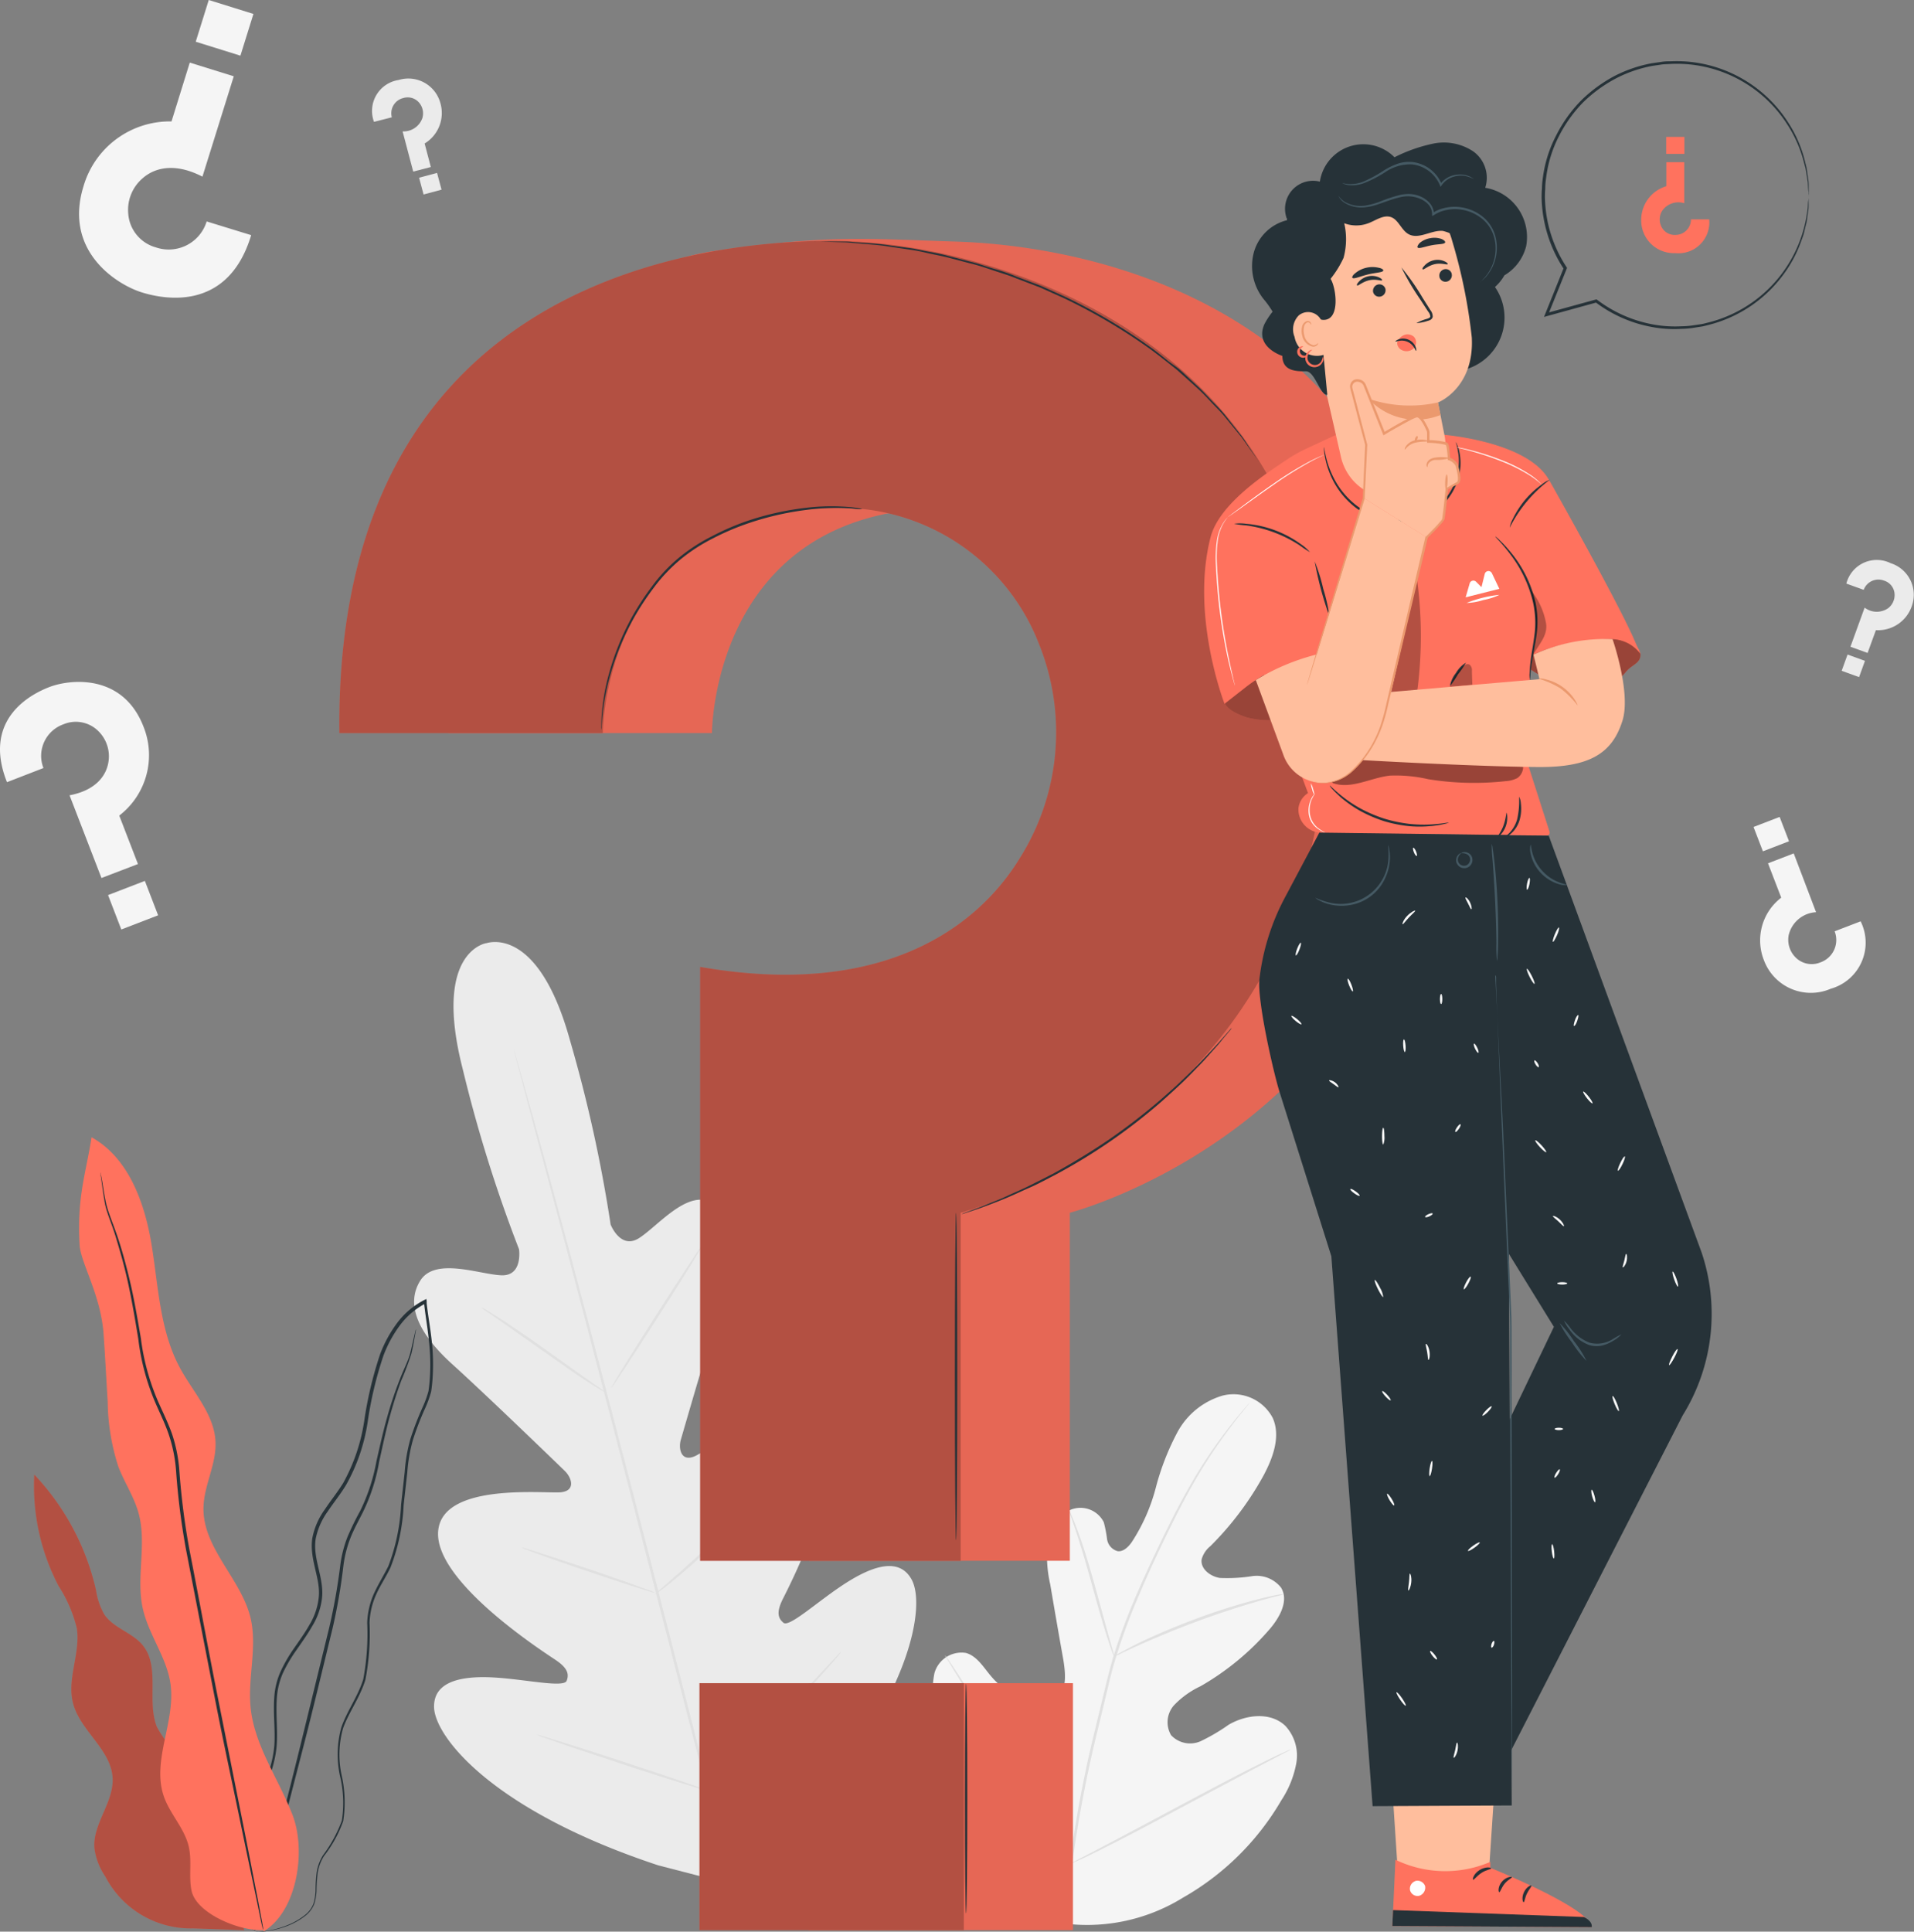 <svg xmlns="http://www.w3.org/2000/svg" width="141.914" height="143.193" viewBox="0 0 141.914 143.193">
  <rect x="0" y="0" width="141.914" height="143.193" fill="#808080" stroke="none"/>
  <defs>
    <style>
      .cls-1 {
        fill: #f5f5f5;
      }

      .cls-2 {
        fill: #e0e0e0;
      }

      .cls-3 {
        fill: #ebebeb;
      }

      .cls-4 {
        fill: #ff725e;
      }

      .cls-5, .cls-8 {
        opacity: 0.3;
      }

      .cls-6 {
        fill: #263238;
      }

      .cls-7 {
        opacity: 0.1;
      }

      .cls-7, .cls-8 {
        isolation: isolate;
      }

      .cls-9 {
        opacity: 0.4;
      }

      .cls-10 {
        fill: #ffbe9d;
      }

      .cls-11 {
        fill: #fff;
      }

      .cls-12 {
        fill: #eb996e;
      }

      .cls-13 {
        fill: #455a64;
      }

      .cls-14 {
        fill: #fafafa;
      }
    </style>
  </defs>
  <g id="img_sub2" transform="translate(-46.732 -40.686)">
    <g id="freepik--background-complete--inject-2" transform="translate(46.732 40.686)">
      <path id="패스_444" data-name="패스 444" class="cls-1" d="M260.385,385.466c-5.83-2.76-8.154-9.32-8.975-15.431a6.684,6.684,0,0,1-.1-3.044,2.088,2.088,0,0,1,2.333-1.495c.815.227,1.292,1.045,1.836,1.691a5.971,5.971,0,0,0,2.76,1.867,2.294,2.294,0,0,0,2.117-.162c.791-.632.676-1.857.514-2.864q-.5-2.8-.974-5.607a9.545,9.545,0,0,1-.2-3.044,3.14,3.14,0,0,1,1.606-2.448,1.934,1.934,0,0,1,2.563.876,9.594,9.594,0,0,1,.243,1.248,1.078,1.078,0,0,0,.788.9c.416.051.778-.3,1.031-.653a13.663,13.663,0,0,0,1.792-4.041,18.852,18.852,0,0,1,1.61-4.133,5.584,5.584,0,0,1,3.345-2.705,3.286,3.286,0,0,1,3.72,1.66c.6,1.356.02,2.942-.676,4.248a22.886,22.886,0,0,1-3.953,5.255,1.885,1.885,0,0,0-.643.974c-.1.71.646,1.272,1.353,1.38a11.936,11.936,0,0,0,2.4-.135,2.305,2.305,0,0,1,2.137.856c.585.96-.095,2.188-.822,3.044a19.619,19.619,0,0,1-5.15,4.261,6.581,6.581,0,0,0-1.948,1.39,1.894,1.894,0,0,0-.237,2.239,1.927,1.927,0,0,0,2.2.443,14.057,14.057,0,0,0,2.07-1.217c1.3-.758,3.1-.967,4.2.081a3.233,3.233,0,0,1,.815,2.766,7.415,7.415,0,0,1-1.106,2.749,19.7,19.7,0,0,1-7.3,7.224,13.507,13.507,0,0,1-9.347,1.836" transform="translate(-182.025 -242.964)"/>
      <path id="패스_445" data-name="패스 445" class="cls-2" d="M281.17,382.593a91.619,91.619,0,0,1,1.941-10.338l.649-2.682c.213-.883.426-1.755.676-2.594a45.967,45.967,0,0,1,1.779-4.735c.639-1.481,1.3-2.868,1.924-4.156s1.238-2.479,1.84-3.537a36.2,36.2,0,0,1,3.206-4.789c.423-.534.764-.937,1-1.207.112-.129.2-.23.267-.308s.095-.1.1-.1a1.009,1.009,0,0,1-.081.112l-.257.318c-.223.277-.555.676-.967,1.228a38.458,38.458,0,0,0-3.148,4.812c-.592,1.062-1.194,2.252-1.816,3.541s-1.272,2.675-1.9,4.156a45.544,45.544,0,0,0-1.759,4.735c-.26.835-.47,1.691-.676,2.584l-.649,2.685a93.687,93.687,0,0,0-1.951,10.315" transform="translate(-201.887 -244.17)"/>
      <path id="패스_446" data-name="패스 446" class="cls-2" d="M284.441,382.559a1.951,1.951,0,0,1-.172-.416c-.1-.267-.233-.676-.389-1.153-.311-.981-.7-2.35-1.116-3.859s-.822-2.871-1.15-3.842c-.162-.487-.3-.883-.392-1.15a2.485,2.485,0,0,1-.132-.429,1.984,1.984,0,0,1,.2.4c.118.26.271.649.45,1.13.362.967.785,2.323,1.207,3.838s.778,2.841,1.062,3.869c.132.467.24.859.338,1.174A2.53,2.53,0,0,1,284.441,382.559Z" transform="translate(-201.834 -259.763)"/>
      <path id="패스_447" data-name="패스 447" class="cls-2" d="M303.55,390.13a2.556,2.556,0,0,1-.507.152c-.338.085-.8.206-1.383.375-1.167.338-2.76.839-4.494,1.481s-3.28,1.3-4.4,1.8c-.555.247-1,.46-1.305.605a2.96,2.96,0,0,1-.484.21,2.528,2.528,0,0,1,.45-.277c.3-.166.734-.4,1.282-.676,1.092-.534,2.634-1.207,4.373-1.853a45.687,45.687,0,0,1,4.528-1.431c.588-.156,1.069-.257,1.4-.321A2.9,2.9,0,0,1,303.55,390.13Z" transform="translate(-208.379 -271.954)"/>
      <path id="패스_448" data-name="패스 448" class="cls-2" d="M263.247,418.978a.886.886,0,0,1-.115-.145l-.3-.43c-.26-.379-.622-.93-1.059-1.62-.879-1.38-2.029-3.324-3.27-5.489s-2.367-4.116-3.223-5.509l-1.015-1.654-.271-.45a.639.639,0,0,1-.085-.162,1.287,1.287,0,0,1,.115.142c.071.1.183.257.3.433.26.375.622.927,1.062,1.62.876,1.38,2.029,3.321,3.27,5.485s2.367,4.116,3.22,5.512l1.015,1.65c.108.179.2.338.271.45A.623.623,0,0,1,263.247,418.978Z" transform="translate(-183.846 -280.816)"/>
      <path id="패스_449" data-name="패스 449" class="cls-2" d="M297.787,424.18a.632.632,0,0,1-.159.1l-.47.25-1.745.91c-1.474.771-3.5,1.857-5.729,3.044s-4.264,2.273-5.749,3.01c-.744.369-1.353.676-1.772.856l-.507.223a.8.8,0,0,1-.176.068.724.724,0,0,1,.159-.1l.473-.25,1.745-.913c1.471-.768,3.493-1.853,5.725-3.044s4.268-2.269,5.749-3.006c.744-.369,1.353-.676,1.772-.856l.487-.223A.676.676,0,0,1,297.787,424.18Z" transform="translate(-202.092 -294.489)"/>
      <path id="패스_450" data-name="패스 450" class="cls-3" d="M142.9,247.256s-4.018.558-1.762,9.358a105.2,105.2,0,0,0,4.17,13.338s.3,1.992-1.305,1.931-4.883-1.353-6,.369c-1.15,1.8-.142,3.964,2.367,6.233s7.859,7.44,8.34,7.91.832,1.437-.271,1.569-8.921-.785-9.131,2.952,7.849,8.9,8.718,9.486,1.015,1.035.812,1.542-2.793-.051-5.029-.223-4.86.027-4.8,2.191,4.292,7.643,16.635,11.715l5.847,1.512,4.319-4.254c8.691-9.669,9.642-16.524,8.617-18.431s-3.382-.774-5.255.484-3.835,3.044-4.254,2.705-.528-.8-.061-1.742,4.894-9.425,2.851-12.563-8.373,1.535-9.388,1.965-1.2-.592-1.015-1.228,2.246-7.778,3.307-11.008.859-5.6-1.035-6.591c-1.826-.95-4.021,1.809-5.387,2.661s-2.09-1.015-2.09-1.015a105.487,105.487,0,0,0-3.01-13.646c-2.415-8.759-6.267-7.19-6.267-7.19" transform="translate(-106.825 -177.345)"/>
      <path id="패스_451" data-name="패스 451" class="cls-2" d="M175.934,334.18c-1.748-6.426-4.667-17.924-7.22-27.8s-4.873-18.773-6.591-25.218c-.859-3.22-1.556-5.824-2.029-7.633-.237-.9-.423-1.6-.551-2.076l-.142-.541c-.03-.122-.041-.186-.041-.186s.024.057.061.179.088.308.156.538c.139.48.338,1.173.588,2.066.507,1.8,1.224,4.4,2.1,7.616,1.748,6.425,4.092,15.357,6.645,25.208s5.448,21.36,7.166,27.805" transform="translate(-121.271 -192.933)"/>
      <path id="패스_452" data-name="패스 452" class="cls-2" d="M152.27,327.26a2.2,2.2,0,0,1,.386.206c.24.142.585.358,1.015.629.842.544,1.989,1.326,3.236,2.208l3.186,2.273.971.676a1.927,1.927,0,0,1,.338.267,2.119,2.119,0,0,1-.389-.206c-.24-.142-.585-.358-1.015-.632-.835-.551-1.972-1.353-3.219-2.232l-3.2-2.249-.974-.676A1.98,1.98,0,0,1,152.27,327.26Z" transform="translate(-116.579 -230.345)"/>
      <path id="패스_453" data-name="패스 453" class="cls-2" d="M180.718,323.874c-.044-.027,1.461-2.459,3.358-5.431s3.477-5.36,3.521-5.333-1.461,2.462-3.362,5.435S180.762,323.894,180.718,323.874Z" transform="translate(-135.406 -220.98)"/>
      <path id="패스_454" data-name="패스 454" class="cls-2" d="M190.3,374.985a1.793,1.793,0,0,1,.321-.311l.91-.8c.768-.676,1.826-1.61,2.956-2.685s2.124-2.08,2.834-2.814c.338-.338.615-.639.842-.869a2.356,2.356,0,0,1,.338-.308,1.772,1.772,0,0,1-.271.355c-.183.22-.457.531-.8.91-.676.761-1.664,1.786-2.8,2.861s-2.2,2-3,2.651c-.4.338-.724.582-.954.754A2.063,2.063,0,0,1,190.3,374.985Z" transform="translate(-141.748 -256.778)"/>
      <path id="패스_455" data-name="패스 455" class="cls-2" d="M161.05,379.89a1.691,1.691,0,0,1,.4.1l1.072.338c.9.287,2.141.7,3.507,1.157s2.6.893,3.49,1.214l1.052.385a1.835,1.835,0,0,1,.375.166,1.558,1.558,0,0,1-.4-.095l-1.072-.338c-.9-.287-2.141-.7-3.507-1.16s-2.6-.893-3.49-1.211l-1.052-.389A1.54,1.54,0,0,1,161.05,379.89Z" transform="translate(-122.39 -265.177)"/>
      <path id="패스_456" data-name="패스 456" class="cls-2" d="M164.43,420.94a2.686,2.686,0,0,1,.511.128l1.373.419c1.157.362,2.749.872,4.508,1.451s3.345,1.106,4.491,1.5l1.353.473a3.48,3.48,0,0,1,.49.2,2.664,2.664,0,0,1-.514-.128l-1.373-.419c-1.157-.362-2.749-.872-4.508-1.451s-3.345-1.109-4.488-1.5l-1.353-.477A2.912,2.912,0,0,1,164.43,420.94Z" transform="translate(-124.627 -292.344)"/>
      <path id="패스_457" data-name="패스 457" class="cls-2" d="M201.24,412.856a3.021,3.021,0,0,1,.4-.4l1.119-1.052c.944-.889,2.242-2.124,3.639-3.527s2.631-2.705,3.517-3.652l1.048-1.123a3.584,3.584,0,0,1,.4-.4,2.993,2.993,0,0,1-.338.446c-.23.281-.575.676-1.015,1.163-.862.974-2.08,2.293-3.483,3.7s-2.705,2.628-3.679,3.493c-.487.429-.883.778-1.163,1.015A3.393,3.393,0,0,1,201.24,412.856Z" transform="translate(-148.988 -280.273)"/>
      <path id="패스_458" data-name="패스 458" class="cls-1" d="M76.827,67.2l-3.3-1.015a2.94,2.94,0,0,1-3.761,1.924A2.8,2.8,0,0,1,67.712,65.6a3.084,3.084,0,0,1,1.065-2.614c.849-.751,2.337-1.207,4.437-.122l2.323-7.44L72.275,54.41l-1.353,4.359a6.675,6.675,0,0,0-6.524,4.8c-1.5,4.826,2.472,7.3,4.325,7.876C70.131,71.881,75.071,73.044,76.827,67.2Z" transform="translate(-58.204 -49.769)"/>
      <rect id="사각형_304" data-name="사각형 304" class="cls-1" width="3.24" height="3.47" transform="translate(14.513 3.093) rotate(-72.67)"/>
      <path id="패스_459" data-name="패스 459" class="cls-3" d="M128.476,61.162l1.322-.338a1.16,1.16,0,0,1,.819-1.421l.037-.009a1.109,1.109,0,0,1,1.217.409,1.22,1.22,0,0,1,.186,1.092,1.479,1.479,0,0,1-1.461.974l.788,2.979,1.305-.338-.46-1.745a2.634,2.634,0,0,0,1.173-2.976,2.459,2.459,0,0,0-3.1-1.731A2.319,2.319,0,0,0,128.476,61.162Z" transform="translate(-100.745 -52.128)"/>
      <rect id="사각형_305" data-name="사각형 305" class="cls-3" width="1.379" height="1.287" transform="translate(31.073 13.174) rotate(-15.005)"/>
      <path id="패스_460" data-name="패스 460" class="cls-3" d="M451.54,165.222l1.285.463a1.163,1.163,0,0,1,1.5-.687l.027.01a1.1,1.1,0,0,1,.764,1.015,1.227,1.227,0,0,1-.467,1.015,1.481,1.481,0,0,1-1.755-.034l-1.052,2.9,1.272.46.616-1.691a2.642,2.642,0,0,0,2.661-1.779,2.458,2.458,0,0,0-1.569-3.186A2.327,2.327,0,0,0,451.54,165.222Z" transform="translate(-314.641 -121.96)"/>
      <rect id="사각형_306" data-name="사각형 306" class="cls-3" width="1.282" height="1.373" transform="translate(136.551 49.727) rotate(-70.09)"/>
      <path id="패스_461" data-name="패스 461" class="cls-1" d="M47.249,197.6l2.705-1.048a2.479,2.479,0,0,1,1.478-3.24,2.367,2.367,0,0,1,2.672.585,2.615,2.615,0,0,1,.656,2.276c-.169.94-.913,2.029-2.871,2.4l2.367,6.131,2.705-1.035-1.387-3.592a5.654,5.654,0,0,0,1.8-6.588c-1.539-3.977-5.475-3.524-6.987-2.939C49.217,191,45.348,192.818,47.249,197.6Z" transform="translate(-46.732 -139.617)"/>
      <rect id="사각형_307" data-name="사각형 307" class="cls-1" width="2.925" height="2.733" transform="translate(8.012 66.353) rotate(-21.07)"/>
      <path id="패스_462" data-name="패스 462" class="cls-1" d="M440.085,232.779l-1.928.741a1.757,1.757,0,0,1-1.048,2.3,1.691,1.691,0,0,1-1.894-.413,1.85,1.85,0,0,1-.463-1.613,2.208,2.208,0,0,1,2.029-1.691l-1.657-4.359-1.907.734.981,2.547a3.987,3.987,0,0,0-1.272,4.667,3.714,3.714,0,0,0,4.948,2.083A3.548,3.548,0,0,0,440.085,232.779Z" transform="translate(-302.128 -164.481)"/>
      <rect id="사각형_308" data-name="사각형 308" class="cls-1" width="2.073" height="1.934" transform="translate(130.016 61.304) rotate(-21.07)"/>
    </g>
    <g id="freepik--Plant--inject-2" transform="translate(49.252 124.993)">
      <path id="패스_463" data-name="패스 463" class="cls-4" d="M67.188,388.905c.338-1.245-.5-2.492-1.41-3.382a9.279,9.279,0,0,1-2.482-2.9c-.771-1.934.264-4.437-1.048-6.05-.774-.947-2.161-1.265-2.848-2.279a5.149,5.149,0,0,1-.619-1.809,18.37,18.37,0,0,0-4.576-8.563,15.969,15.969,0,0,0,1.8,8.252,10.237,10.237,0,0,1,1.353,3.135c.287,1.836-.741,3.72-.287,5.533.517,2.063,2.834,3.446,2.942,5.57.095,1.8-1.471,3.382-1.353,5.167a4.806,4.806,0,0,0,.808,2.131,7.131,7.131,0,0,0,6.52,3.849l3.788.132Z" transform="translate(-54.183 -338.915)"/>
      <g id="그룹_317" data-name="그룹 317" class="cls-5" transform="translate(0 25.005)">
        <path id="패스_464" data-name="패스 464" d="M67.188,388.905c.338-1.245-.5-2.492-1.41-3.382a9.279,9.279,0,0,1-2.482-2.9c-.771-1.934.264-4.437-1.048-6.05-.774-.947-2.161-1.265-2.848-2.279a5.149,5.149,0,0,1-.619-1.809,18.37,18.37,0,0,0-4.576-8.563,15.969,15.969,0,0,0,1.8,8.252,10.237,10.237,0,0,1,1.353,3.135c.287,1.836-.741,3.72-.287,5.533.517,2.063,2.834,3.446,2.942,5.57.095,1.8-1.471,3.382-1.353,5.167a4.806,4.806,0,0,0,.808,2.131,7.131,7.131,0,0,0,6.52,3.849l3.788.132Z" transform="translate(-54.183 -363.92)"/>
      </g>
      <path id="패스_465" data-name="패스 465" class="cls-6" d="M98.865,372.279a3.047,3.047,0,0,0,1.045-.02,6.508,6.508,0,0,0,1.228-.311,5.261,5.261,0,0,0,1.522-.832,2.1,2.1,0,0,0,.626-.835,3.936,3.936,0,0,0,.176-1.13,11.062,11.062,0,0,1,.091-1.224,3.313,3.313,0,0,1,.46-1.217,9.206,9.206,0,0,0,1.427-2.594,9.026,9.026,0,0,0-.1-3.318,7.142,7.142,0,0,1,.088-3.558c.426-1.19,1.238-2.256,1.654-3.588a18,18,0,0,0,.308-4.231,5.582,5.582,0,0,1,.494-2.1c.3-.676.73-1.3,1.062-2.005a14.558,14.558,0,0,0,.974-4.63c.091-.8.179-1.606.271-2.418a12.016,12.016,0,0,1,.423-2.425,21.74,21.74,0,0,1,.906-2.344,8.148,8.148,0,0,0,.44-1.221,12.319,12.319,0,0,0,.122-1.305,15.5,15.5,0,0,0-.1-2.621c-.1-.873-.26-1.738-.355-2.614v-.152l-.02-.172-.152.074a5.852,5.852,0,0,0-2.029,1.721,9.355,9.355,0,0,0-1.255,2.31,28.339,28.339,0,0,0-1.177,4.958,13.666,13.666,0,0,1-1.556,4.579c-.416.676-.92,1.292-1.353,1.948a5.334,5.334,0,0,0-.94,2.158c-.227,1.6.656,3.01.473,4.43a4.9,4.9,0,0,1-.676,1.965c-.338.605-.747,1.167-1.133,1.728a11.08,11.08,0,0,0-1.015,1.748,5.506,5.506,0,0,0-.467,1.9c-.091,1.278.088,2.489,0,3.632a8.365,8.365,0,0,1-.937,3.115c-.457.93-.967,1.772-1.393,2.59-.213.406-.413.8-.575,1.207a6.054,6.054,0,0,0-.338,1.2,7.5,7.5,0,0,0-.027,2.161,5.447,5.447,0,0,0,1.082,2.756,2.725,2.725,0,0,0,.308.338,1.537,1.537,0,0,0,.247.21c.142.1.216.152.216.152a4.717,4.717,0,0,1-.734-.724,5.462,5.462,0,0,1-1.015-2.739,7.472,7.472,0,0,1,.047-2.131,5.762,5.762,0,0,1,.338-1.167,12.422,12.422,0,0,1,.578-1.19c.429-.812.944-1.65,1.41-2.587a8.455,8.455,0,0,0,.967-3.169c.1-1.167-.074-2.384.02-3.629a5.435,5.435,0,0,1,.457-1.836,11.049,11.049,0,0,1,1.015-1.711c.386-.561.795-1.123,1.146-1.742a5.079,5.079,0,0,0,.724-2.046c.183-1.512-.693-2.925-.467-4.417a5.184,5.184,0,0,1,.91-2.063c.429-.646.937-1.261,1.353-1.955a13.614,13.614,0,0,0,1.593-4.653,27.743,27.743,0,0,1,1.17-4.921,9.1,9.1,0,0,1,1.221-2.246,5.609,5.609,0,0,1,1.951-1.65l-.172-.1a.5.5,0,0,0,.017.156c.095.886.254,1.752.338,2.618a14.988,14.988,0,0,1,.1,2.58,12.669,12.669,0,0,1-.115,1.265,7.619,7.619,0,0,1-.426,1.18,22.337,22.337,0,0,0-.913,2.367,12.279,12.279,0,0,0-.426,2.462c-.088.815-.179,1.623-.267,2.421a14.609,14.609,0,0,1-.947,4.559c-.338.676-.744,1.322-1.059,2.012a5.787,5.787,0,0,0-.507,2.181,18.245,18.245,0,0,1-.291,4.183c-.4,1.292-1.217,2.367-1.633,3.588a7.539,7.539,0,0,0-.081,3.646,8.461,8.461,0,0,1,.122,3.253,10.179,10.179,0,0,1-1.393,2.56,3.448,3.448,0,0,0-.47,1.268,10.661,10.661,0,0,0-.081,1.238,3.782,3.782,0,0,1-.162,1.1,1.99,1.99,0,0,1-.585.795,5.209,5.209,0,0,1-1.485.839,6.547,6.547,0,0,1-1.214.338,4.642,4.642,0,0,1-.768.074C98.956,372.279,98.865,372.279,98.865,372.279Z" transform="translate(-82.511 -313.428)"/>
      <path id="패스_466" data-name="패스 466" class="cls-6" d="M114.533,332.1a.406.406,0,0,0-.037.115l-.081.338c-.074.3-.166.751-.308,1.312s-.49,1.2-.785,1.978a28.229,28.229,0,0,0-.9,2.685c-.291,1.015-.544,2.131-.815,3.334a14.028,14.028,0,0,1-1.211,3.7,20.249,20.249,0,0,0-.937,1.921,8.809,8.809,0,0,0-.544,2.171,44.379,44.379,0,0,1-.818,4.582c-.758,3.1-1.481,6.057-2.141,8.749s-1.282,5.1-1.8,7.136-.9,3.659-1.187,4.819c-.132.555-.237.991-.311,1.312-.03.139-.057.25-.078.338a.628.628,0,0,0,0,.118.445.445,0,0,0,.044-.112c.024-.091.057-.2.1-.338.085-.315.2-.751.355-1.3.3-1.15.734-2.783,1.265-4.8s1.15-4.447,1.843-7.122,1.4-5.651,2.161-8.756a42.125,42.125,0,0,0,.8-4.6,8.747,8.747,0,0,1,.528-2.12c.267-.676.609-1.282.92-1.9a13.813,13.813,0,0,0,1.211-3.754c.267-1.194.5-2.323.781-3.331s.568-1.907.859-2.685a20.569,20.569,0,0,0,.751-2c.139-.582.2-1.015.264-1.326.023-.14.043-.253.061-.338S114.539,332.1,114.533,332.1Z" transform="translate(-86.214 -317.856)"/>
      <path id="패스_467" data-name="패스 467" class="cls-4" d="M77.755,348.848c2.472-1.471,3.182-5.935,2.151-8.62s-2.837-5.14-3.115-8c-.216-2.2.507-4.461,0-6.611-.693-2.9-3.527-5.154-3.493-8.14.017-1.674.971-3.25.893-4.924-.091-2.049-1.667-3.679-2.641-5.485-1.495-2.77-1.593-6.04-2.1-9.131S67.755,291.505,65,289.98c-.406,2.634-1.1,4.44-.883,8.008.081,1.282,1.569,3.72,1.772,6.544.122,1.691.2,3.362.308,5.039a16.122,16.122,0,0,0,.791,4.829c.45,1.173,1.17,2.239,1.5,3.449.626,2.276-.2,4.735.308,7.048.429,1.955,1.782,3.635,2.06,5.617.386,2.783-1.414,5.678-.494,8.333.46,1.319,1.542,2.367,1.85,3.737.24,1.055-.02,2.174.2,3.233.338,1.711,3.605,3.044,5.347,2.932" transform="translate(-60.732 -289.98)"/>
      <path id="패스_468" data-name="패스 468" class="cls-6" d="M68.8,297.67a.782.782,0,0,0,0,.149c0,.112.034.254.054.433.057.382.122.94.25,1.664s.514,1.542.812,2.53.629,2.117.906,3.382.521,2.675.768,4.187a17.108,17.108,0,0,0,1.268,4.735c.338.788.737,1.579,1.015,2.425a10.937,10.937,0,0,1,.521,2.672,53.53,53.53,0,0,0,.727,5.749c.758,3.9,1.478,7.619,2.134,11S78.573,343,79.1,345.56s.96,4.6,1.261,6.04l.338,1.64c.041.176.071.315.1.423a.827.827,0,0,0,.041.145.609.609,0,0,0,0-.149c-.02-.112-.044-.25-.074-.43-.074-.392-.179-.947-.311-1.65-.284-1.444-.676-3.507-1.187-6.053s-1.116-5.6-1.789-8.972-1.353-7.1-2.114-11a53.967,53.967,0,0,1-.73-5.749,11.1,11.1,0,0,0-.538-2.726c-.3-.859-.7-1.654-1.045-2.438a17.189,17.189,0,0,1-1.272-4.677c-.257-1.5-.5-2.919-.8-4.19s-.615-2.408-.947-3.382-.7-1.8-.849-2.506-.22-1.275-.291-1.65c-.034-.176-.061-.318-.081-.429A1.134,1.134,0,0,0,68.8,297.67Z" transform="translate(-63.856 -295.069)"/>
    </g>
    <g id="freepik--speech-bubble--inject-2" transform="translate(161.035 45.221)">
      <path id="패스_469" data-name="패스 469" class="cls-4" d="M411.6,80.477h-1.353a1.147,1.147,0,0,1-1.139,1.154h-.034a1.089,1.089,0,0,1-1.055-.7,1.2,1.2,0,0,1,.095-1.089,1.462,1.462,0,0,1,1.637-.561V76.24h-1.329v1.779a2.6,2.6,0,0,0-1.863,2.536,2.419,2.419,0,0,0,2.523,2.425A2.288,2.288,0,0,0,411.6,80.477Z" transform="translate(-399.174 -68.751)"/>
      <rect id="사각형_309" data-name="사각형 309" class="cls-4" width="1.349" height="1.261" transform="translate(9.238 5.612)"/>
      <path id="패스_470" data-name="패스 470" class="cls-6" d="M404.526,64.023a1.13,1.13,0,0,0,0-.172v-.5a2.894,2.894,0,0,0-.017-.369c-.017-.135-.037-.284-.061-.44s-.047-.338-.074-.517l-.142-.575a9.383,9.383,0,0,0-1.217-2.79,9.838,9.838,0,0,0-7.4-4.525,9.978,9.978,0,0,0-1.353-.027,3.447,3.447,0,0,0-.676.044l-.7.1a10.029,10.029,0,0,0-2.746.937,10.7,10.7,0,0,0-2.465,1.8,10.264,10.264,0,0,0-1.857,2.584,9.378,9.378,0,0,0-1,3.148,6.38,6.38,0,0,0-.071.842,7.111,7.111,0,0,0-.017.849,9.98,9.98,0,0,0,1.64,5.09v-.1c-.47,1.173-.933,2.327-1.387,3.449l-.081.206.213-.061,3.686-1.015-.088-.02a9.868,9.868,0,0,0,4.221,1.846,8.79,8.79,0,0,0,2.158.132,6.561,6.561,0,0,0,1.038-.1l.5-.078c.166-.03.338-.081.487-.118a9.865,9.865,0,0,0,5.621-3.852,9.416,9.416,0,0,0,1.207-2.289c.064-.179.125-.338.183-.514s.088-.338.125-.49.078-.308.112-.45.044-.281.064-.413c.03-.26.078-.49.088-.676s0-.365,0-.507v-.413a.364.364,0,0,0,0,.1,1.59,1.59,0,0,1-.024.308c-.024.129-.02.308-.034.5s-.064.426-.1.676a9.807,9.807,0,0,1-7.274,7.846c-.159.037-.318.085-.48.115l-.5.074a6.715,6.715,0,0,1-1.015.091,9.01,9.01,0,0,1-2.117-.139,9.759,9.759,0,0,1-4.122-1.816l-.041-.034h-.051l-3.69,1.015.128.145,1.39-3.446.02-.054-.03-.051a9.73,9.73,0,0,1-1.393-3.311,9.91,9.91,0,0,1-.21-1.664,6.775,6.775,0,0,1,.017-.829,5.519,5.519,0,0,1,.068-.822A9.148,9.148,0,0,1,386,59.671a10.183,10.183,0,0,1,1.809-2.53,10.439,10.439,0,0,1,2.415-1.762,9.732,9.732,0,0,1,2.689-.93l.676-.1c.227-.034.453-.03.676-.047a10.091,10.091,0,0,1,1.322.024,9.733,9.733,0,0,1,7.315,4.4,9.368,9.368,0,0,1,1.238,2.746l.152.568c.03.179.057.338.085.507s.047.3.071.44.017.257.027.365a4.889,4.889,0,0,0,.037.5A.572.572,0,0,0,404.526,64.023Z" transform="translate(-384.723 -54.096)"/>
    </g>
    <g id="freepik--question-mark--inject-2" transform="translate(71.892 58.404)">
      <path id="패스_471" data-name="패스 471" class="cls-4" d="M145.062,129.7h19.53s0-16.4,17.041-16.689c8.85-.156,13.439,5.644,15.306,10.085a17.505,17.505,0,0,1-1.393,15.82c-3.311,5.462-10.447,10.95-23.609,8.63l-.125,43.514h19.314v-25.8s27.085-7,27.085-36.862c0-28.56-23.095-34.728-35.509-35.127-6.906-.22-9.408-.517-17.951.7C153.865,95.53,144.832,108.171,145.062,129.7Z" transform="translate(-136.965 -93.077)"/>
      <rect id="사각형_310" data-name="사각형 310" class="cls-4" width="19.601" height="18.306" transform="translate(34.792 107.056)"/>
      <rect id="사각형_311" data-name="사각형 311" class="cls-7" width="19.601" height="18.306" transform="translate(34.792 107.056)"/>
      <path id="패스_472" data-name="패스 472" class="cls-7" d="M145.062,129.7h19.53s0-16.4,17.041-16.689c8.85-.156,13.439,5.644,15.306,10.085a17.505,17.505,0,0,1-1.393,15.82c-3.311,5.462-10.447,10.95-23.609,8.63l-.125,43.514h19.314v-25.8s27.085-7,27.085-36.862c0-28.56-23.095-34.728-35.509-35.127-6.906-.22-9.408-.517-17.951.7C153.865,95.53,144.832,108.171,145.062,129.7Z" transform="translate(-136.965 -93.077)"/>
      <path id="패스_473" data-name="패스 473" class="cls-4" d="M121.133,129.97h19.533s0-16.4,17.041-16.689a15.8,15.8,0,0,1,15.3,10.085,17.494,17.494,0,0,1-1.39,15.82c-3.311,5.462-10.572,10.426-23.734,8.116V191.33H167.2v-25.8s27.085-7,27.085-36.862c0-28.56-25.614-35.191-36.575-35.191C149.327,93.49,120.764,95.516,121.133,129.97Z" transform="translate(-121.13 -93.344)"/>
      <path id="패스_474" data-name="패스 474" class="cls-8" d="M121.133,129.97h19.533s0-16.4,17.041-16.689a15.8,15.8,0,0,1,15.3,10.085,17.494,17.494,0,0,1-1.39,15.82c-3.311,5.462-10.572,10.426-23.734,8.116V191.33H167.2v-25.8s27.085-7,27.085-36.862c0-28.56-25.614-35.191-36.575-35.191C149.327,93.49,120.764,95.516,121.133,129.97Z" transform="translate(-121.13 -93.344)"/>
      <rect id="사각형_312" data-name="사각형 312" class="cls-4" width="19.601" height="18.306" transform="translate(26.703 107.056)"/>
      <rect id="사각형_313" data-name="사각형 313" class="cls-8" width="19.601" height="18.306" transform="translate(26.703 107.056)"/>
      <path id="패스_475" data-name="패스 475" class="cls-6" d="M197.921,151.871a1.671,1.671,0,0,1-.291,0c-.193,0-.47-.064-.832-.068a16.872,16.872,0,0,0-3.064.129,21.723,21.723,0,0,0-4.42,1.038,18.879,18.879,0,0,0-2.462,1.062,13.014,13.014,0,0,0-2.411,1.559,11.911,11.911,0,0,0-1.972,2.083,20.416,20.416,0,0,0-1.478,2.239,20.022,20.022,0,0,0-1.748,4.187,17.008,17.008,0,0,0-.588,3.01c-.041.358-.051.643-.061.832a1.523,1.523,0,0,1-.027.291,1.607,1.607,0,0,1,0-.291c0-.193,0-.477.03-.839a15.573,15.573,0,0,1,.538-3.044,19.479,19.479,0,0,1,1.725-4.234,20.292,20.292,0,0,1,1.485-2.262,11.829,11.829,0,0,1,2-2.114,13.105,13.105,0,0,1,2.442-1.579,18.972,18.972,0,0,1,2.479-1.082,21.235,21.235,0,0,1,4.461-1.015,15.557,15.557,0,0,1,3.081-.071,7.326,7.326,0,0,1,.832.1A2.086,2.086,0,0,1,197.921,151.871Z" transform="translate(-159.138 -131.846)"/>
      <path id="패스_476" data-name="패스 476" class="cls-6" d="M258.27,110s-.024-.024-.064-.074-.1-.139-.169-.237l-.646-.913c-.139-.2-.287-.423-.463-.656l-.609-.741-.7-.856c-.254-.3-.551-.585-.849-.9s-.6-.649-.947-.971-.714-.649-1.092-.987c-.189-.169-.375-.338-.578-.517l-.629-.5c-.43-.338-.856-.676-1.319-1.015a42.532,42.532,0,0,0-6.4-3.781l-1.782-.8-1.769-.676c-.578-.24-1.167-.409-1.735-.6s-1.123-.382-1.691-.514l-1.617-.423c-.524-.139-1.045-.223-1.542-.338a14.062,14.062,0,0,0-1.447-.274l-1.353-.2c-.856-.145-1.64-.176-2.323-.243-.338-.027-.676-.064-.957-.078l-.8-.02-1.116-.037h-.389a.318.318,0,0,1,.1,0h2.215c.294,0,.616.041.96.064.676.057,1.474.081,2.33.22l1.353.183c.47.054.95.176,1.451.267s1.015.186,1.552.338l1.623.419c.561.129,1.116.338,1.691.511a14.277,14.277,0,0,1,1.738.6l1.779.676,1.792.808a41.474,41.474,0,0,1,6.425,3.808c.467.338.893.7,1.322,1.035l.629.457c.2.169.389.338.578.521l1.089,1.015c.338.338.643.676.944.984s.588.609.842.91l.676.862.6.751c.172.237.318.467.453.676.264.4.47.707.616.93l.159.247A.392.392,0,0,1,258.27,110Z" transform="translate(-190.058 -93.456)"/>
      <path id="패스_477" data-name="패스 477" class="cls-6" d="M277.6,266a1.049,1.049,0,0,1-.145.2l-.467.551c-.193.247-.436.541-.737.869s-.622.714-1.015,1.113-.812.845-1.288,1.3-.994.923-1.546,1.417a42.235,42.235,0,0,1-7.9,5.448c-.656.338-1.275.676-1.874.937s-1.157.528-1.671.744-.988.4-1.4.555-.774.287-1.072.382l-.676.22a1.192,1.192,0,0,1-.243.068,1.215,1.215,0,0,1,.23-.1l.676-.25c.294-.1.649-.24,1.059-.409s.883-.338,1.39-.578,1.069-.467,1.654-.761,1.211-.605,1.863-.947c1.288-.71,2.678-1.542,4.082-2.5a45.917,45.917,0,0,0,3.788-2.925c.551-.487,1.079-.944,1.549-1.4s.91-.876,1.3-1.275.73-.768,1.035-1.092.555-.609.758-.845l.473-.538A1.541,1.541,0,0,1,277.6,266Z" transform="translate(-211.428 -207.52)"/>
      <path id="패스_478" data-name="패스 478" class="cls-6" d="M256.171,330.795c-.051,0-.091-5.431-.091-12.131s.041-12.134.091-12.134.088,5.431.088,12.134S256.219,330.795,256.171,330.795Z" transform="translate(-210.442 -234.344)"/>
      <path id="패스_479" data-name="패스 479" class="cls-6" d="M258.378,426.778c-.051,0-.088-3.811-.088-8.512s.037-8.515.088-8.515.088,3.811.088,8.515S258.425,426.778,258.378,426.778Z" transform="translate(-211.905 -302.657)"/>
    </g>
    <g id="freepik--Character--inject-2" transform="translate(136.015 51.253)">
      <path id="패스_480" data-name="패스 480" class="cls-4" d="M315.29,186.754c-.338.676.923,1.231,1.65,1.451a6.639,6.639,0,0,0,2.269.156,6.525,6.525,0,0,0,2.929-.649,4.674,4.674,0,0,0,1.765-1.978,13.919,13.919,0,0,0,.9-2.533S316.808,183.721,315.29,186.754Z" transform="translate(-313.714 -145.571)"/>
      <g id="그룹_318" data-name="그룹 318" class="cls-9" transform="translate(1.519 37.629)">
        <path id="패스_481" data-name="패스 481" d="M315.29,186.754c-.338.676.923,1.231,1.65,1.451a6.639,6.639,0,0,0,2.269.156,6.525,6.525,0,0,0,2.929-.649,4.674,4.674,0,0,0,1.765-1.978,13.919,13.919,0,0,0,.9-2.533S316.808,183.721,315.29,186.754Z" transform="translate(-315.233 -183.2)"/>
      </g>
      <path id="패스_482" data-name="패스 482" class="cls-4" d="M381.121,182.712a7.671,7.671,0,0,0,4.511,1.414,3.188,3.188,0,0,0,2.147-.676c.26-.24.457-.544.724-.774.183-.156.4-.274.568-.44a.727.727,0,0,0,.247-.643,1.328,1.328,0,0,0-.467-.744,5.846,5.846,0,0,0-3.067-.477,10.558,10.558,0,0,0-3.094.605,3.59,3.59,0,0,0-2.09,1.42" transform="translate(-356.975 -143.693)"/>
      <g id="그룹_319" data-name="그룹 319" class="cls-9" transform="translate(23.625 36.674)">
        <path id="패스_483" data-name="패스 483" d="M389.318,181.6a1.4,1.4,0,0,0-.6-.676,5.4,5.4,0,0,0-2.935-.544,10.559,10.559,0,0,0-3.094.605,3.59,3.59,0,0,0-2.09,1.42l.521.315a7.671,7.671,0,0,0,4.511,1.414,3.189,3.189,0,0,0,2.147-.676c.26-.24.457-.544.724-.774.183-.156.4-.274.568-.44A.727.727,0,0,0,389.318,181.6Z" transform="translate(-380.6 -180.376)"/>
      </g>
      <path id="패스_484" data-name="패스 484" class="cls-4" d="M319.283,165.49l16.858.223a.22.22,0,0,0,.219-.22.214.214,0,0,0-.009-.064l-1.978-6.168s.291-3.084.693-6.791c.612-5.631,1.427-12.709,1.437-12.689-1.153-3.233-7.957-3.781-7.957-3.781l-7.755.46L320.52,136l-2.232,1.038a10.184,10.184,0,0,0-1.4.791c-1.474.984-5.025,3.247-5.675,5.766-1.5,5.834,1.038,12.344,1.038,12.344l1.63-1.275a11.429,11.429,0,0,1,1.292-.862l3.267,8.756a1.546,1.546,0,0,0-.71,1.123,1.729,1.729,0,0,0,1.552,1.806" transform="translate(-310.74 -114.333)"/>
      <g id="그룹_320" data-name="그룹 320" class="cls-5" transform="translate(13.573 32.096)">
        <path id="패스_485" data-name="패스 485" d="M353.078,175.579a31.135,31.135,0,0,0-.034-8.739c-.933,2.367-.9,5.073-1.89,7.42a3.186,3.186,0,0,0-.264.781.876.876,0,0,0,.223.764c.271.247.676.112,1.035.071a4.048,4.048,0,0,0,.93-.3" transform="translate(-350.875 -166.84)"/>
      </g>
      <g id="그룹_321" data-name="그룹 321" class="cls-9" transform="translate(9.344 45.346)">
        <path id="패스_486" data-name="패스 486" d="M338.583,208.163c1.353.47,2.793-.406,4.224-.561a10.716,10.716,0,0,1,2.834.267,21.26,21.26,0,0,0,5.749.142,2.209,2.209,0,0,0,.845-.22,1.015,1.015,0,0,0,.443-.839c-3.186-.338-6.368-.521-9.554-.849a5.966,5.966,0,0,0-2.388.078,5.66,5.66,0,0,0-2.367,1.8" transform="translate(-338.37 -206.019)"/>
      </g>
      <path id="패스_487" data-name="패스 487" class="cls-4" d="M385.4,157.867c-1.376-3.1-6.229-11.677-6.229-11.677L375.41,150.9l.876,9.249s1.985-2.215,7.535-2.259a2.706,2.706,0,0,1,2.063,1.089Z" transform="translate(-353.54 -121.077)"/>
      <path id="패스_488" data-name="패스 488" class="cls-6" d="M336.086,167.855a25.07,25.07,0,0,1-1.1-4.1,13.424,13.424,0,0,1,.632,2.029A13.09,13.09,0,0,1,336.086,167.855Z" transform="translate(-326.789 -132.705)"/>
      <path id="패스_489" data-name="패스 489" class="cls-6" d="M374.568,158.27a2.225,2.225,0,0,1,.338.294,9.82,9.82,0,0,1,.839.92,8.932,8.932,0,0,1,1.8,3.673,6.93,6.93,0,0,1,.1,2.266c-.085.693-.216,1.3-.3,1.816s-.142.933-.169,1.224a2.256,2.256,0,0,1-.047.45,2.025,2.025,0,0,1-.02-.457,11,11,0,0,1,.115-1.238c.071-.517.189-1.133.267-1.813a7,7,0,0,0-.118-2.212,9.327,9.327,0,0,0-1.721-3.632C375.028,158.73,374.541,158.3,374.568,158.27Z" transform="translate(-352.982 -129.072)"/>
      <path id="패스_490" data-name="패스 490" class="cls-6" d="M347.1,215.644a1.443,1.443,0,0,1-.369.108,3.288,3.288,0,0,1-.44.085c-.172.024-.369.061-.588.071a8.465,8.465,0,0,1-1.549,0,10.012,10.012,0,0,1-1.86-.372,10.164,10.164,0,0,1-1.745-.747,8.926,8.926,0,0,1-1.282-.869c-.176-.135-.318-.277-.446-.4a3.857,3.857,0,0,1-.315-.318,1.322,1.322,0,0,1-.24-.3c.024-.024.385.382,1.079.913a9.75,9.75,0,0,0,1.282.825,10.753,10.753,0,0,0,1.718.72,10.616,10.616,0,0,0,1.826.379,9.989,9.989,0,0,0,1.522.047C346.566,215.745,347.1,215.617,347.1,215.644Z" transform="translate(-328.96 -165.232)"/>
      <path id="패스_491" data-name="패스 491" class="cls-6" d="M377.661,215.32a1.177,1.177,0,0,1,.132.494,3.039,3.039,0,0,1-.091,1.231,2.138,2.138,0,0,1-.676,1.048c-.247.206-.436.271-.446.254s.149-.129.362-.338a2.4,2.4,0,0,0,.578-1.015A6.077,6.077,0,0,0,377.661,215.32Z" transform="translate(-354.313 -166.829)"/>
      <path id="패스_492" data-name="패스 492" class="cls-6" d="M375.648,218.84a1.833,1.833,0,0,1-.724,1.867c-.037-.037.277-.372.473-.889S375.6,218.843,375.648,218.84Z" transform="translate(-353.216 -169.158)"/>
      <path id="패스_493" data-name="패스 493" class="cls-6" d="M365.814,185.94a7.207,7.207,0,0,1-.6.866,6.931,6.931,0,0,1-.592.873,2.168,2.168,0,0,1,.446-.974A2.135,2.135,0,0,1,365.814,185.94Z" transform="translate(-346.399 -147.385)"/>
      <path id="패스_494" data-name="패스 494" class="cls-6" d="M322.911,157.543a8.433,8.433,0,0,1-.747-.494,9.6,9.6,0,0,0-3.994-1.491,7.5,7.5,0,0,1-.889-.118,3.31,3.31,0,0,1,.9,0,8.076,8.076,0,0,1,4.058,1.512A3.237,3.237,0,0,1,322.911,157.543Z" transform="translate(-315.068 -127.178)"/>
      <path id="패스_495" data-name="패스 495" class="cls-6" d="M380.7,145.86a10.043,10.043,0,0,0-2.973,3.554,2.062,2.062,0,0,1,.233-.656,6.83,6.83,0,0,1,.913-1.414,6.642,6.642,0,0,1,1.238-1.14A1.987,1.987,0,0,1,380.7,145.86Z" transform="translate(-355.075 -120.859)"/>
      <path id="패스_496" data-name="패스 496" class="cls-6" d="M346.78,137.62a.739.739,0,0,1,.074.156,3.028,3.028,0,0,1,.159.473,3.977,3.977,0,0,1,0,1.833,4.512,4.512,0,0,1-1.38,2.33,4.685,4.685,0,0,1-3.111,1.109,5.277,5.277,0,0,1-3.162-1.038,5.988,5.988,0,0,1-1.728-2.093,6.341,6.341,0,0,1-.575-1.742,3.782,3.782,0,0,1-.061-.494.548.548,0,0,1,0-.176s.037.237.132.656a6.9,6.9,0,0,0,.619,1.691,5.994,5.994,0,0,0,1.715,2.029,5.167,5.167,0,0,0,3.044,1.015,4.571,4.571,0,0,0,3.006-1.055,4.464,4.464,0,0,0,1.353-2.239,4.127,4.127,0,0,0,.061-1.786C346.861,137.843,346.759,137.627,346.78,137.62Z" transform="translate(-328.112 -115.406)"/>
      <g id="그룹_322" data-name="그룹 322" class="cls-5" transform="translate(18.221 38.665)">
        <path id="패스_497" data-name="패스 497" d="M366.25,186.752a.5.5,0,0,0-.176-.453.337.337,0,0,0-.3,0,.832.832,0,0,0-.247.2,4.144,4.144,0,0,0-.9,1.444l1.657-.145C366.267,187.459,366.26,187.1,366.25,186.752Z" transform="translate(-364.62 -186.263)"/>
      </g>
      <g id="그룹_323" data-name="그룹 323" class="cls-5" transform="translate(24.15 33.097)">
        <path id="패스_498" data-name="패스 498" d="M383.354,172.37a5.435,5.435,0,0,0-1.2-2.57,8.453,8.453,0,0,1,.074,5.266l.088-.223C382.776,173.906,383.479,173.317,383.354,172.37Z" transform="translate(-382.15 -169.8)"/>
      </g>
      <path id="패스_499" data-name="패스 499" class="cls-10" d="M359,408.53,357.993,423.7l-6.595-.078-1.038-15.77Z" transform="translate(-336.961 -294.248)"/>
      <path id="패스_500" data-name="패스 500" class="cls-4" d="M359.264,448.5v.44s7.44,2.99,7.511,4.4L352,453.254l.23-4.914A8.468,8.468,0,0,0,359.264,448.5Z" transform="translate(-338.047 -321.045)"/>
      <path id="패스_501" data-name="패스 501" class="cls-11" d="M356.273,452.96a.6.6,0,0,0-.419.676.575.575,0,0,0,.676.423.632.632,0,0,0,.44-.727.6.6,0,0,0-.751-.362" transform="translate(-340.591 -324.089)"/>
      <path id="패스_502" data-name="패스 502" class="cls-6" d="M352,460.56l.054-1.18,14.15.514s.656.291.578.751Z" transform="translate(-338.047 -328.352)"/>
      <path id="패스_503" data-name="패스 503" class="cls-6" d="M371,450.1c0,.071-.365.1-.72.338s-.548.531-.612.5.044-.446.48-.717S371.016,450.017,371,450.1Z" transform="translate(-349.727 -322.161)"/>
      <path id="패스_504" data-name="패스 504" class="cls-6" d="M376.274,452.109c.017.071-.3.189-.544.494s-.318.626-.392.622-.115-.413.2-.781S376.271,452.058,376.274,452.109Z" transform="translate(-353.457 -323.526)"/>
      <path id="패스_505" data-name="패스 505" class="cls-6" d="M380.611,455.217c-.068,0-.166-.338.024-.741s.524-.548.555-.49-.179.271-.338.6S380.685,455.211,380.611,455.217Z" transform="translate(-356.924 -324.774)"/>
      <path id="패스_506" data-name="패스 506" class="cls-6" d="M343.307,75.286a2.406,2.406,0,0,0-.9-2.705,3.937,3.937,0,0,0-2.939-.572,11.7,11.7,0,0,0-2.888,1.015,3.257,3.257,0,0,0-5.533,1.806,2.077,2.077,0,0,0-2.459,2.722l4.572,1.606,4.992,8.793a3.994,3.994,0,0,0,5.878-5.309,3.467,3.467,0,0,0,.7-.866,3.5,3.5,0,0,0,1.613-2.164A3.7,3.7,0,0,0,343.307,75.286Z" transform="translate(-322.468 -71.933)"/>
      <path id="패스_507" data-name="패스 507" class="cls-10" d="M341.319,99.986c-.284-1.431-.48-2.411-.477-2.4s2.705-1.048,2.509-4.812a39.9,39.9,0,0,0-1.471-7.22c-.6-2.158-2.607-4.535-4.735-3.849L330.7,84.849c-.646.21-.758.818-.605,1.478v.338L332.6,97.034l1.059,4.633a3.913,3.913,0,0,0,4.369,2.969h0a3.916,3.916,0,0,0,3.332-4.423C341.347,100.137,341.335,100.062,341.319,99.986Z" transform="translate(-323.507 -78.32)"/>
      <path id="패스_508" data-name="패스 508" class="cls-6" d="M363.2,100.029a.48.48,0,0,1-.338.568.46.46,0,0,1-.567-.319c0-.006,0-.013,0-.019a.477.477,0,0,1,.338-.565.457.457,0,0,1,.565.311Q363.194,100.018,363.2,100.029Z" transform="translate(-344.847 -90.294)"/>
      <path id="패스_509" data-name="패스 509" class="cls-6" d="M360.471,97.96c-.047.074-.457-.112-.957,0s-.818.436-.886.386,0-.145.139-.294a1.32,1.32,0,0,1,.693-.386,1.241,1.241,0,0,1,.778.085C360.427,97.828,360.492,97.929,360.471,97.96Z" transform="translate(-342.416 -88.944)"/>
      <path id="패스_510" data-name="패스 510" class="cls-6" d="M348.676,103.336a.477.477,0,0,1-.338.565.46.46,0,0,1-.57-.313v0a.48.48,0,0,1,.338-.568.46.46,0,0,1,.57.314Z" transform="translate(-335.237 -92.491)"/>
      <path id="패스_511" data-name="패스 511" class="cls-6" d="M346.091,101.49c-.044.074-.457-.115-.957,0s-.818.433-.886.386,0-.145.139-.3a1.331,1.331,0,0,1,.693-.382,1.269,1.269,0,0,1,.778.081C346.037,101.358,346.115,101.45,346.091,101.49Z" transform="translate(-332.899 -91.281)"/>
      <path id="패스_512" data-name="패스 512" class="cls-6" d="M355.1,103.438a3.567,3.567,0,0,1,.785-.318c.125-.041.243-.091.247-.183a.675.675,0,0,0-.166-.362l-.585-.9a18.482,18.482,0,0,1-1.39-2.367,18.156,18.156,0,0,1,1.576,2.262l.572.906a.774.774,0,0,1,.172.49.338.338,0,0,1-.172.23.845.845,0,0,1-.21.078A3.105,3.105,0,0,1,355.1,103.438Z" transform="translate(-339.365 -90.051)"/>
      <path id="패스_513" data-name="패스 513" class="cls-12" d="M351.914,128.357a9.47,9.47,0,0,1-5.154-.277,4.816,4.816,0,0,0,5.347,1.207Z" transform="translate(-334.579 -109.092)"/>
      <path id="패스_514" data-name="패스 514" class="cls-6" d="M345.5,99.485c-.034.145-.551.142-1.14.287s-1.055.365-1.15.25c-.041-.054.027-.2.206-.338a1.942,1.942,0,0,1,.825-.409,1.988,1.988,0,0,1,.916,0C345.4,99.319,345.521,99.417,345.5,99.485Z" transform="translate(-332.22 -89.993)"/>
      <path id="패스_515" data-name="패스 515" class="cls-6" d="M359.549,93.166c-.081.135-.514.1-1.015.2s-.9.267-1.015.169c-.054-.051,0-.179.145-.338a1.615,1.615,0,0,1,.781-.358,1.59,1.59,0,0,1,.849.061C359.5,92.994,359.583,93.1,359.549,93.166Z" transform="translate(-341.686 -85.748)"/>
      <path id="패스_516" data-name="패스 516" class="cls-6" d="M336.333,80.753a2.546,2.546,0,0,0,3.453,1.85c.534-.216,1.089-.622,1.63-.426s.764.967,1.282,1.255c.761.426,1.691-.311,2.54-.237a3.321,3.321,0,0,1,1.711,1.015,1.73,1.73,0,0,0,1.84.453,7.482,7.482,0,0,0-.6-1.63,2.523,2.523,0,0,0-1.238-1.17c-.3-.118-.619-.159-.9-.3-.612-.311-.886-1.015-1.329-1.546a2.79,2.79,0,0,0-2.367-.947,15.5,15.5,0,0,1-2.161.413c-.544-.024-1.065-.267-1.61-.257-1.059,0-1.853.947-2.442,1.83" transform="translate(-327.55 -76.645)"/>
      <path id="패스_517" data-name="패스 517" class="cls-6" d="M330.035,83.561a3.516,3.516,0,0,1-1.809-.484,2.854,2.854,0,0,0-2.705-.893,2.367,2.367,0,0,0-1.691,2.252,3.382,3.382,0,0,0-2.469,2.425,3.93,3.93,0,0,0,.845,3.554,7.013,7.013,0,0,1,.555.8,5.725,5.725,0,0,0-.6.913c-.774,1.711,1.326,2.367,1.326,2.367,0,1.15,1.065,1.143,1.745,1.14s1.055,1.813,1.586,1.742l-.538-5.6a.693.693,0,0,0,.247.047c1.282.024.947-2.4.534-3.044a7.512,7.512,0,0,0,.96-1.549,5.242,5.242,0,0,0,.047-2.59A6,6,0,0,0,330.035,83.561Z" transform="translate(-317.688 -78.678)"/>
      <path id="패스_518" data-name="패스 518" class="cls-10" d="M332.449,109.921a1.086,1.086,0,0,0-1.742-.582,1.466,1.466,0,0,0-.315,1.593A1.69,1.69,0,0,0,333,112.052C332.986,111.991,332.685,110.821,332.449,109.921Z" transform="translate(-323.69 -96.527)"/>
      <path id="패스_519" data-name="패스 519" class="cls-12" d="M333.319,112.7a.57.57,0,0,1-.088.081.389.389,0,0,1-.281.078.96.96,0,0,1-.646-.734,1.315,1.315,0,0,1-.03-.568.457.457,0,0,1,.213-.365.2.2,0,0,1,.25.051c.044.051.041.1.054.1s.037-.051,0-.135a.262.262,0,0,0-.118-.115.3.3,0,0,0-.223,0,.558.558,0,0,0-.315.436,1.35,1.35,0,0,0,.024.643,1.015,1.015,0,0,0,.788.8.427.427,0,0,0,.338-.145C333.329,112.758,333.329,112.707,333.319,112.7Z" transform="translate(-324.881 -97.838)"/>
      <path id="패스_520" data-name="패스 520" class="cls-13" d="M350.658,89.741a3.268,3.268,0,0,0,.477-.49,3.234,3.234,0,0,0,.676-1.691,3.121,3.121,0,0,0-.122-1.251,2.687,2.687,0,0,0-.774-1.2,3.186,3.186,0,0,0-3.1-.622c-.1.034-.2.085-.291.125a2.59,2.59,0,0,0-.267.152l-.135.074v-.149a1.089,1.089,0,0,0-.274-.71,1.739,1.739,0,0,0-.639-.433,2.31,2.31,0,0,0-1.451-.108c-.933.213-1.725.639-2.472.727a2.387,2.387,0,0,1-1.691-.338,1.308,1.308,0,0,1-.338-.338c-.054-.091-.081-.142-.074-.145a1.843,1.843,0,0,0,.443.429,2.368,2.368,0,0,0,1.633.274,5.768,5.768,0,0,0,1.136-.338,10.627,10.627,0,0,1,1.319-.429,2.836,2.836,0,0,1,.764-.078,2.319,2.319,0,0,1,.788.183,1.9,1.9,0,0,1,.676.487,1.29,1.29,0,0,1,.318.825l-.135-.074.281-.162c.1-.041.2-.095.311-.132a3.324,3.324,0,0,1,3.277.653,2.8,2.8,0,0,1,.8,1.278,3.291,3.291,0,0,1-.646,3.044,2.148,2.148,0,0,1-.375.338A.638.638,0,0,1,350.658,89.741Z" transform="translate(-330.222 -79.386)"/>
      <path id="패스_521" data-name="패스 521" class="cls-13" d="M350.789,77.442a2.654,2.654,0,0,0-.7-.24,1.842,1.842,0,0,0-.832.078,1.623,1.623,0,0,0-.856.622l-.085.118-.051-.135a2.539,2.539,0,0,0-2.063-1.532,3.282,3.282,0,0,0-1.982.575,8.759,8.759,0,0,1-1.573.812,2.5,2.5,0,0,1-1.19.142,1.847,1.847,0,0,1-.315-.088c-.068-.03-.1-.047-.1-.054s.152.044.426.071a2.6,2.6,0,0,0,1.14-.186,9.731,9.731,0,0,0,1.532-.839,5.224,5.224,0,0,1,.947-.463,2.593,2.593,0,0,1,1.136-.145,2.668,2.668,0,0,1,2.185,1.654h-.132a1.765,1.765,0,0,1,.944-.656,1.925,1.925,0,0,1,.886-.044,1.585,1.585,0,0,1,.528.2A.677.677,0,0,1,350.789,77.442Z" transform="translate(-330.793 -74.734)"/>
      <path id="패스_522" data-name="패스 522" class="cls-4" d="M354.295,114.147a.73.73,0,0,0-.575-.162.869.869,0,0,0-.572.416h0a.108.108,0,0,0-.02.027h0a.431.431,0,0,0-.061.257.605.605,0,0,0,.338.457.778.778,0,0,0,.886-.129A.632.632,0,0,0,354.295,114.147Z" transform="translate(-338.752 -99.758)"/>
      <path id="패스_523" data-name="패스 523" class="cls-6" d="M354.214,115.807c-.027,0-.058-.1-.149-.24a1.055,1.055,0,0,0-1.1-.5c-.166.024-.267.071-.277.047s.068-.1.25-.169a1.015,1.015,0,0,1,.727.041.987.987,0,0,1,.511.524C354.247,115.685,354.237,115.8,354.214,115.807Z" transform="translate(-338.501 -100.366)"/>
      <path id="패스_524" data-name="패스 524" class="cls-4" d="M334.226,117.856a.465.465,0,0,1-.03.426.679.679,0,0,1-1.278-.24.71.71,0,0,1,.139-.467c.176-.223.372-.23.372-.21a1.043,1.043,0,0,0-.267.281.6.6,0,0,0-.081.379.541.541,0,0,0,.254.375.558.558,0,0,0,.45.068.631.631,0,0,0,.308-.237A1.566,1.566,0,0,0,334.226,117.856Z" transform="translate(-325.417 -101.996)"/>
      <path id="패스_525" data-name="패스 525" class="cls-4" d="M331.909,117.208c.017,0,0,.115-.159.189a.443.443,0,0,1-.592-.544.43.43,0,0,1,.179-.22c.139-.085.243-.051.24-.03s-.081.044-.166.129a.338.338,0,0,0,.3.548C331.825,117.256,331.886,117.195,331.909,117.208Z" transform="translate(-324.239 -101.48)"/>
      <path id="패스_526" data-name="패스 526" class="cls-10" d="M344.364,189.738s8.373.487,13.324.531c3.832.037,5.543-.981,6.307-3.446.643-2.066-.737-6.033-.737-6.033a12.646,12.646,0,0,0-5.861,1.153l.443,1.813-13.5,1.163Z" transform="translate(-332.977 -143.976)"/>
      <path id="패스_527" data-name="패스 527" class="cls-12" d="M386.921,191.4a6.734,6.734,0,0,0-1.261-1.255,6.636,6.636,0,0,0-1.63-.717,1.179,1.179,0,0,1,.538.047,3.58,3.58,0,0,1,1.19.524,3.538,3.538,0,0,1,.923.92C386.871,191.2,386.942,191.388,386.921,191.4Z" transform="translate(-359.245 -149.684)"/>
      <path id="패스_528" data-name="패스 528" class="cls-10" d="M326.554,161.473h0a16.246,16.246,0,0,0-4.494,1.894l2.029,5.5a3.107,3.107,0,0,0,4.4,1.759c2.547-1.458,3.446-5.705,3.446-5.705l2.8-12.134-4.637-2.9-3.52,11.593" transform="translate(-318.232 -123.519)"/>
      <path id="패스_529" data-name="패스 529" class="cls-10" d="M344.015,132.679l.189-3.991-1.038-4.058c-.057-.223-.085-.5.1-.639a.494.494,0,0,1,.626.02,40.011,40.011,0,0,1,1.633,3.838,20.982,20.982,0,0,1,2.418-1.292c.365-.061.822,1.045.852,1.13a6.814,6.814,0,0,1,0,.744s1.268.037,1.383.21a4.468,4.468,0,0,1,.145,1.079s.538.172.622.578.26,1.075,0,1.224-.788.44-.788.44-.213,2.07-.271,2.259a13.057,13.057,0,0,1-1.245,1.353Z" transform="translate(-332.171 -106.318)"/>
      <path id="패스_530" data-name="패스 530" class="cls-12" d="M333,153.45a2.077,2.077,0,0,0,.389.159,2.683,2.683,0,0,0,1.194.095,3.33,3.33,0,0,0,1.731-.8,7.973,7.973,0,0,0,1.61-2.029,8.824,8.824,0,0,0,.626-1.4,14.819,14.819,0,0,0,.436-1.62c.264-1.14.551-2.367.856-3.673.609-2.607,1.292-5.523,2.029-8.664V135.5h.017c.233-.23.467-.463.7-.707.115-.122.23-.243.338-.369.054-.064.112-.129.156-.193a.49.49,0,0,0,.057-.206c.091-.676.162-1.376.237-2.083V131.9l.041-.02.646-.362c.047-.03.122-.064.152-.091a.193.193,0,0,0,.061-.112,1.207,1.207,0,0,0,0-.338,5.128,5.128,0,0,0-.152-.734.914.914,0,0,0-.538-.436l-.057-.02v-.057a5.143,5.143,0,0,0-.044-.6,2.747,2.747,0,0,0-.044-.3.492.492,0,0,0-.041-.125c0-.024,0,0-.02-.02a.318.318,0,0,0-.058-.024,6.071,6.071,0,0,0-1.238-.139H342v-.764a.7.7,0,0,0-.081-.227c-.034-.081-.074-.159-.115-.24a2.979,2.979,0,0,0-.277-.446.751.751,0,0,0-.173-.169.162.162,0,0,0-.179-.02,3.927,3.927,0,0,0-.477.22c-.629.338-1.244.676-1.846,1.042l-.088.054-.037-.095c-.318-.8-.636-1.593-.947-2.367-.156-.389-.308-.778-.463-1.16a.473.473,0,0,0-.372-.338.376.376,0,0,0-.44.162.392.392,0,0,0-.051.24,1.759,1.759,0,0,0,.068.281c.054.2.1.389.156.582.1.389.2.771.3,1.15q.3,1.143.585,2.232v.024q-.1,2.083-.193,3.991v-.007l-3.081,10.024-.869,2.79c-.1.315-.179.561-.233.734a2.434,2.434,0,0,1-.088.247s.017-.088.064-.254l.213-.741c.2-.653.477-1.6.832-2.8.73-2.421,1.769-5.878,3.023-10.044v.017q.088-1.9.179-3.991v.024c-.193-.727-.392-1.471-.592-2.229l-.3-1.15c-.051-.193-.1-.389-.156-.582a2.989,2.989,0,0,1-.071-.308.562.562,0,0,1,.071-.338.541.541,0,0,1,.274-.23.7.7,0,0,1,.659.149.676.676,0,0,1,.183.291l.463,1.16c.314.778.629,1.569.95,2.367l-.125-.044c.605-.358,1.214-.717,1.857-1.052a4.859,4.859,0,0,1,.5-.227.337.337,0,0,1,.169-.024.407.407,0,0,1,.162.061.97.97,0,0,1,.213.21,2.9,2.9,0,0,1,.294.473c.044.085.085.166.122.25a.872.872,0,0,1,.095.287v.676l-.085-.091a6.038,6.038,0,0,1,1.292.149.587.587,0,0,1,.085.037.22.22,0,0,1,.088.088.721.721,0,0,1,.057.172c.02.108.034.21.047.315.02.206.034.409.044.612l-.061-.081a1.061,1.061,0,0,1,.646.534,5.21,5.21,0,0,1,.162.785,1.186,1.186,0,0,1,0,.409.355.355,0,0,1-.122.21,1.694,1.694,0,0,1-.172.1l-.643.335.044-.064c-.078.707-.149,1.4-.243,2.087l-.02.132a.3.3,0,0,1-.064.145,1.741,1.741,0,0,1-.166.21c-.115.129-.23.254-.338.375-.233.243-.467.477-.7.707l.024-.041c-.744,3.138-1.434,6.053-2.053,8.661-.308,1.3-.6,2.53-.873,3.666a13.944,13.944,0,0,1-.446,1.63,9.181,9.181,0,0,1-.643,1.41,7.983,7.983,0,0,1-1.647,2.049,3.381,3.381,0,0,1-1.775.791,2.639,2.639,0,0,1-1.214-.122,2.046,2.046,0,0,1-.287-.132Z" transform="translate(-325.472 -106.264)"/>
      <path id="패스_531" data-name="패스 531" class="cls-12" d="M356.459,137.158c0,.024-.115.037-.294.044a3.4,3.4,0,0,0-.676.081,1.317,1.317,0,0,0-.575.308c-.122.115-.176.213-.2.2s0-.132.112-.287a1.124,1.124,0,0,1,.622-.392,1.877,1.877,0,0,1,.724-.034C356.351,137.1,356.459,137.134,356.459,137.158Z" transform="translate(-339.834 -115.035)"/>
      <path id="패스_532" data-name="패스 532" class="cls-12" d="M356.933,136.661c-.044-.017-.047-.122,0-.233s.115-.189.159-.172.051.122,0,.233S356.967,136.678,356.933,136.661Z" transform="translate(-341.289 -114.501)"/>
      <path id="패스_533" data-name="패스 533" class="cls-12" d="M361.211,140.955a3.133,3.133,0,0,1-1.015.139.676.676,0,0,0-.561.267c-.088.139-.057.254-.085.26s-.108-.112-.024-.314a.532.532,0,0,1,.24-.267,1.013,1.013,0,0,1,.406-.122A2.786,2.786,0,0,1,361.211,140.955Z" transform="translate(-343.003 -117.567)"/>
      <path id="패스_534" data-name="패스 534" class="cls-12" d="M363.689,144.69c.047,0,.074.25.061.558s-.064.551-.112.551-.078-.254-.064-.561S363.638,144.687,363.689,144.69Z" transform="translate(-345.704 -120.085)"/>
      <path id="패스_535" data-name="패스 535" class="cls-11" d="M368.07,167.812l.3-1.035a.284.284,0,0,1,.352-.193.281.281,0,0,1,.121.072l.4.4.243-.977a.284.284,0,0,1,.531-.054l.551,1.157Z" transform="translate(-348.682 -134.099)"/>
      <path id="패스_536" data-name="패스 536" class="cls-11" d="M370.712,171.07a4.564,4.564,0,0,1-1.194.386,4.415,4.415,0,0,1-1.238.216A9.016,9.016,0,0,1,370.712,171.07Z" transform="translate(-348.821 -137.543)"/>
      <path id="패스_537" data-name="패스 537" class="cls-11" d="M314.2,154a2.784,2.784,0,0,0-.3.4,3.406,3.406,0,0,0-.457,1.275,9.049,9.049,0,0,0-.061,2.029c.037.768.1,1.606.193,2.486a43.594,43.594,0,0,0,.714,4.471c.118.568.227,1.015.3,1.353.034.142.064.26.088.362s.027.128.027.128-.017-.041-.041-.122-.061-.223-.1-.362c-.085-.315-.2-.768-.338-1.336a40.117,40.117,0,0,1-.734-4.474c-.095-.879-.152-1.721-.186-2.489a9.052,9.052,0,0,1,.074-2.029,3.383,3.383,0,0,1,.487-1.285A1.952,1.952,0,0,1,314.2,154Z" transform="translate(-312.423 -126.246)"/>
      <path id="패스_538" data-name="패스 538" class="cls-11" d="M323.119,140.379l-.078.041-.223.108c-.193.091-.473.227-.808.413a29.677,29.677,0,0,0-2.54,1.589c-.967.676-1.823,1.292-2.448,1.738l-.741.524-.206.139a.424.424,0,0,1-.074.047.276.276,0,0,1,.068-.057l.2-.149.727-.544c.619-.457,1.471-1.092,2.438-1.755a25.73,25.73,0,0,1,2.557-1.576c.338-.179.622-.308.822-.392l.227-.095C323.1,140.386,323.1,140.375,323.119,140.379Z" transform="translate(-314.221 -117.231)"/>
      <path id="패스_539" data-name="패스 539" class="cls-11" d="M372.463,141.509a.252.252,0,0,1-.057-.044l-.152-.132a6.358,6.358,0,0,0-.592-.443,12.261,12.261,0,0,0-2.175-1.1,21.885,21.885,0,0,0-2.317-.771c-.3-.085-.548-.145-.72-.186l-.193-.051a.265.265,0,0,1-.068-.024h.071l.2.037c.172.034.419.088.724.166a18.765,18.765,0,0,1,2.333.754,11.126,11.126,0,0,1,2.175,1.123A4.364,4.364,0,0,1,372.463,141.509Z" transform="translate(-347.438 -116.16)"/>
      <path id="패스_540" data-name="패스 540" class="cls-11" d="M334.876,217.548a.476.476,0,0,1-.132-.044,2.378,2.378,0,0,1-.338-.183,1.617,1.617,0,0,1-.737-.994,1.942,1.942,0,0,1,.132-1.238,1.622,1.622,0,0,1,.2-.338c.054-.071.091-.1.095-.1a3.825,3.825,0,0,0-.247.45,2.006,2.006,0,0,0-.1,1.2,1.641,1.641,0,0,0,.676.971C334.7,217.473,334.882,217.534,334.876,217.548Z" transform="translate(-325.883 -166.385)"/>
      <path id="패스_541" data-name="패스 541" class="cls-11" d="M334.15,212.39a1.686,1.686,0,0,1,.159.426,1.564,1.564,0,0,1,.095.443,1.4,1.4,0,0,1-.162-.423A1.356,1.356,0,0,1,334.15,212.39Z" transform="translate(-326.233 -164.89)"/>
      <path id="패스_542" data-name="패스 542" class="cls-6" d="M331.219,295.368l10.315-.051-.186-35.661-.1-36.277-13.977-.179-2.513,4.735a17,17,0,0,0-1.931,6.135c-.169,1.644,1.062,6.987,1.488,8.34l3.845,12.195Z" transform="translate(-318.73 -172.044)"/>
      <path id="패스_543" data-name="패스 543" class="cls-6" d="M365.492,223.807l11.336,30.9a14.252,14.252,0,0,1-1.4,12.073l-13.162,25.7-7.4-9.259,11.011-23-9.706-15.742,1.633-20.629,4.572-.074Z" transform="translate(-339.946 -172.428)"/>
      <path id="패스_544" data-name="패스 544" class="cls-13" d="M374.55,254.47v.159c0,.1.017.267.03.467.024.416.054,1.015.095,1.789.078,1.566.186,3.815.338,6.591s.281,6.087.45,9.773c.081,1.84.169,3.771.257,5.773.064,1.015.037,2.029.047,3.044s0,2.083,0,3.145c0,8.5.027,16.192.037,21.769v8.394c0-.419,0-1.015-.02-1.8,0-1.566-.027-3.815-.047-6.595-.024-5.577-.054-13.27-.088-21.769v-3.145c0-1.035.02-2.056-.044-3.044-.085-2-.169-3.93-.247-5.769-.156-3.679-.3-6.99-.413-9.777s-.2-5.025-.264-6.591c-.027-.771-.047-1.373-.061-1.792v-.467C374.621,254.5,374.55,254.47,374.55,254.47Z" transform="translate(-352.971 -192.739)"/>
      <path id="패스_545" data-name="패스 545" class="cls-13" d="M373.78,225.66a1.218,1.218,0,0,1,.071.338c.037.216.078.531.125.923.088.781.183,1.867.237,3.067s.058,2.29.041,3.077c0,.392-.024.714-.041.933a1.142,1.142,0,0,1-.041.338,9.682,9.682,0,0,1-.044-1.272c0-.788-.037-1.87-.091-3.071s-.129-2.279-.186-3.044A11.454,11.454,0,0,1,373.78,225.66Z" transform="translate(-352.461 -173.672)"/>
      <path id="패스_546" data-name="패스 546" class="cls-13" d="M366.349,227.549c.017.024-.176.112-.23.386a.444.444,0,0,0,.132.413.477.477,0,0,0,.507.091.487.487,0,0,0,.264-.443.443.443,0,0,0-.227-.369.821.821,0,0,0-.443-.078.251.251,0,0,1,.122-.071.574.574,0,0,1,.379.037.552.552,0,0,1,.338.47.605.605,0,0,1-1.042.48.555.555,0,0,1-.139-.558.57.57,0,0,1,.216-.315C366.3,227.545,366.346,227.539,366.349,227.549Z" transform="translate(-347.303 -174.864)"/>
      <path id="패스_547" data-name="패스 547" class="cls-13" d="M340.491,225.91a1.014,1.014,0,0,1,.091.338,3.2,3.2,0,0,1,.03.92,3.763,3.763,0,0,1-.389,1.309,3.466,3.466,0,0,1-2.645,1.9,3.663,3.663,0,0,1-1.353-.051,3.2,3.2,0,0,1-.859-.321,1.065,1.065,0,0,1-.277-.189,6.13,6.13,0,0,0,1.163.389,3.554,3.554,0,0,0,4.2-2.756q.03-.143.048-.287A5.9,5.9,0,0,0,340.491,225.91Z" transform="translate(-326.855 -173.837)"/>
      <path id="패스_548" data-name="패스 548" class="cls-13" d="M384.934,228.82a1.419,1.419,0,0,1-.653-.078,3.015,3.015,0,0,1-1.329-.852,2.976,2.976,0,0,1-.72-1.407,1.35,1.35,0,0,1,0-.653c.03,0,.034.247.135.626a3.27,3.27,0,0,0,1.968,2.168C384.687,228.762,384.937,228.786,384.934,228.82Z" transform="translate(-358.028 -173.784)"/>
      <path id="패스_549" data-name="패스 549" class="cls-13" d="M393.9,331.191a2.158,2.158,0,0,1-.6.477,2.8,2.8,0,0,1-.768.338,1.844,1.844,0,0,1-1.038-.027,3.024,3.024,0,0,1-1.447-1.15,2.774,2.774,0,0,1-.4-.649,3.917,3.917,0,0,1,.494.572,3.207,3.207,0,0,0,1.4,1.059,2.164,2.164,0,0,0,1.691-.247A6.638,6.638,0,0,1,393.9,331.191Z" transform="translate(-362.964 -242.845)"/>
      <path id="패스_550" data-name="패스 550" class="cls-13" d="M390.672,333.514a8.555,8.555,0,0,1-1.065-1.353,8.812,8.812,0,0,1-.927-1.451,8.264,8.264,0,0,1,1.069,1.353A8.088,8.088,0,0,1,390.672,333.514Z" transform="translate(-362.322 -243.196)"/>
      <path id="패스_551" data-name="패스 551" class="cls-14" d="M342.562,256.164c-.047.017-.166-.176-.271-.436s-.149-.48-.1-.5.166.176.267.436S342.606,256.164,342.562,256.164Z" transform="translate(-331.541 -193.239)"/>
      <path id="패스_552" data-name="패스 552" class="cls-14" d="M362.518,259.317c-.051,0-.088-.166-.088-.372s.037-.375.088-.375.088.169.088.375S362.565,259.317,362.518,259.317Z" transform="translate(-344.949 -195.452)"/>
      <path id="패스_553" data-name="패스 553" class="cls-14" d="M354.486,269.467c-.047,0-.1-.2-.118-.463s0-.47.054-.473.1.2.122.463S354.533,269.463,354.486,269.467Z" transform="translate(-339.609 -202.044)"/>
      <path id="패스_554" data-name="패스 554" class="cls-14" d="M338.82,277.986c-.041.03-.179-.095-.362-.223s-.338-.227-.338-.274.223-.02.43.128S338.861,277.986,338.82,277.986Z" transform="translate(-328.861 -207.959)"/>
      <path id="패스_555" data-name="패스 555" class="cls-14" d="M365.79,287.683c-.041-.027,0-.173.115-.338s.22-.26.26-.233,0,.176-.115.338S365.831,287.71,365.79,287.683Z" transform="translate(-347.163 -214.338)"/>
      <path id="패스_556" data-name="패스 556" class="cls-14" d="M349.828,289.138c-.047,0-.088-.281-.088-.622s.041-.626.088-.626.088.281.088.626A1.32,1.32,0,0,1,349.828,289.138Z" transform="translate(-336.551 -214.857)"/>
      <path id="패스_557" data-name="패스 557" class="cls-14" d="M343.461,301.8c-.027.037-.2-.041-.392-.179s-.338-.281-.294-.321.206.041.4.179S343.492,301.759,343.461,301.8Z" transform="translate(-331.936 -223.724)"/>
      <path id="패스_558" data-name="패스 558" class="cls-14" d="M359.737,306.653c.02.044-.088.135-.244.206s-.3.088-.318.044.091-.135.247-.206S359.72,306.609,359.737,306.653Z" transform="translate(-342.794 -227.258)"/>
      <path id="패스_559" data-name="패스 559" class="cls-14" d="M348.763,322.526c-.041.02-.216-.24-.389-.585s-.277-.643-.233-.676.22.24.389.585A1.685,1.685,0,0,1,348.763,322.526Z" transform="translate(-335.486 -236.943)"/>
      <path id="패스_560" data-name="패스 560" class="cls-14" d="M367.646,321.463c-.044-.024.034-.25.169-.511s.288-.45.338-.426-.034.25-.172.511S367.687,321.487,367.646,321.463Z" transform="translate(-348.393 -236.455)"/>
      <path id="패스_561" data-name="패스 561" class="cls-14" d="M359.528,336.464c-.051,0-.044-.274-.1-.592s-.135-.572-.088-.6.21.216.264.568S359.575,336.474,359.528,336.464Z" transform="translate(-342.896 -246.217)"/>
      <path id="패스_562" data-name="패스 562" class="cls-14" d="M350.388,346.286c-.034.034-.2-.095-.375-.284s-.284-.369-.247-.4.2.095.375.284S350.425,346.252,350.388,346.286Z" transform="translate(-336.563 -253.046)"/>
      <path id="패스_563" data-name="패스 563" class="cls-14" d="M371.749,349.632c-.034-.034.091-.216.281-.409s.365-.318.4-.284-.091.22-.277.409S371.786,349.666,371.749,349.632Z" transform="translate(-351.113 -255.256)"/>
      <path id="패스_564" data-name="패스 564" class="cls-14" d="M360.111,362.046c-.047,0-.047-.267,0-.578s.122-.555.172-.548.047.264,0,.575S360.158,362.053,360.111,362.046Z" transform="translate(-343.391 -263.189)"/>
      <path id="패스_565" data-name="패스 565" class="cls-14" d="M351.356,368.975c-.044.024-.193-.152-.338-.392s-.22-.453-.179-.477.189.149.338.389S351.4,368.948,351.356,368.975Z" transform="translate(-337.271 -267.943)"/>
      <path id="패스_566" data-name="패스 566" class="cls-14" d="M369.446,378.775c.03.041-.142.213-.386.386s-.457.281-.487.24.145-.213.386-.386S369.419,378.738,369.446,378.775Z" transform="translate(-349.013 -275.001)"/>
      <path id="패스_567" data-name="패스 567" class="cls-14" d="M355.481,386.878c-.047-.017,0-.287.044-.626s.017-.616.068-.622.139.277.1.639S355.525,386.9,355.481,386.878Z" transform="translate(-340.338 -279.542)"/>
      <path id="패스_568" data-name="패스 568" class="cls-14" d="M360.772,403.206c-.041.03-.183-.085-.321-.257s-.216-.338-.179-.369.179.085.318.257S360.81,403.176,360.772,403.206Z" transform="translate(-343.515 -290.758)"/>
      <path id="패스_569" data-name="패스 569" class="cls-14" d="M353.583,412.623c-.041.027-.227-.172-.416-.45s-.308-.521-.271-.548.227.173.416.45S353.624,412.6,353.583,412.623Z" transform="translate(-338.635 -296.745)"/>
      <path id="패스_570" data-name="패스 570" class="cls-14" d="M373.688,400.874c-.044-.017-.041-.142,0-.277s.132-.237.179-.22.041.142,0,.281S373.735,400.894,373.688,400.874Z" transform="translate(-352.379 -289.301)"/>
      <path id="패스_571" data-name="패스 571" class="cls-14" d="M365.426,423.8c-.044-.024.041-.264.108-.565s.091-.555.142-.558.1.271.03.6S365.467,423.83,365.426,423.8Z" transform="translate(-346.924 -304.063)"/>
      <path id="패스_572" data-name="패스 572" class="cls-14" d="M370.185,270.119c-.044.02-.152-.115-.24-.3s-.125-.358-.081-.379.152.115.24.3S370.236,270.1,370.185,270.119Z" transform="translate(-349.857 -202.642)"/>
      <path id="패스_573" data-name="패스 573" class="cls-14" d="M355.156,240.305c.027.041-.21.23-.463.5s-.426.521-.47.5.071-.338.338-.615S355.122,240.261,355.156,240.305Z" transform="translate(-339.511 -183.359)"/>
      <path id="패스_574" data-name="패스 574" class="cls-14" d="M368.462,238.277c-.051,0-.128-.193-.247-.423s-.227-.419-.189-.453.22.115.338.372S368.506,238.25,368.462,238.277Z" transform="translate(-348.648 -181.439)"/>
      <path id="패스_575" data-name="패스 575" class="cls-14" d="M330.8,248.274c-.044-.02,0-.243.1-.5s.22-.457.267-.436,0,.24-.1.5S330.854,248.291,330.8,248.274Z" transform="translate(-324.003 -188.017)"/>
      <path id="패스_576" data-name="패스 576" class="cls-14" d="M330.607,263.976c-.034.037-.227-.071-.433-.243s-.338-.338-.318-.379.227.071.433.243S330.637,263.939,330.607,263.976Z" transform="translate(-323.39 -198.613)"/>
      <path id="패스_577" data-name="패스 577" class="cls-14" d="M356.8,227.119c-.044,0-.139-.108-.206-.281s-.088-.338-.044-.338.139.108.206.281S356.849,227.1,356.8,227.119Z" transform="translate(-341.045 -174.228)"/>
      <path id="패스_578" data-name="패스 578" class="cls-14" d="M381.463,234c-.047,0-.044-.213,0-.453s.132-.43.179-.419.044.216,0,.457S381.51,234.012,381.463,234Z" transform="translate(-357.523 -178.615)"/>
      <path id="패스_579" data-name="패스 579" class="cls-14" d="M387.182,245.06c-.044-.02.017-.271.139-.565s.254-.514.3-.5,0,.271-.135.565S387.229,245.077,387.182,245.06Z" transform="translate(-361.321 -185.808)"/>
      <path id="패스_580" data-name="패스 580" class="cls-14" d="M382.039,254.16c-.044.02-.206-.213-.362-.521s-.244-.582-.2-.6.2.213.358.521S382.083,254.137,382.039,254.16Z" transform="translate(-357.548 -191.79)"/>
      <path id="패스_581" data-name="패스 581" class="cls-14" d="M391.786,263.989c-.044-.017,0-.213.074-.436s.193-.392.24-.375,0,.213-.074.436S391.847,264.006,391.786,263.989Z" transform="translate(-364.366 -198.501)"/>
      <path id="패스_582" data-name="패스 582" class="cls-14" d="M383.436,273.628c-.041.027-.145-.064-.23-.2s-.125-.271-.081-.3.142.064.23.2S383.477,273.6,383.436,273.628Z" transform="translate(-358.634 -205.086)"/>
      <path id="패스_583" data-name="패스 583" class="cls-14" d="M384.137,291.527c-.034.03-.247-.135-.47-.379s-.375-.463-.338-.5.247.135.47.379S384.175,291.494,384.137,291.527Z" transform="translate(-358.777 -216.682)"/>
      <path id="패스_584" data-name="패스 584" class="cls-14" d="M394.523,280.826c-.037.03-.223-.139-.413-.382s-.311-.46-.274-.49.223.142.413.382S394.564,280.8,394.523,280.826Z" transform="translate(-365.731 -209.602)"/>
      <path id="패스_585" data-name="패스 585" class="cls-14" d="M401.426,295.236c-.044-.02.034-.274.172-.565s.284-.514.338-.494-.03.277-.169.568S401.47,295.26,401.426,295.236Z" transform="translate(-370.749 -219.017)"/>
      <path id="패스_586" data-name="패스 586" class="cls-14" d="M388.019,307.974c-.044.024-.2-.162-.416-.362s-.416-.338-.4-.389.277.041.514.26S388.059,307.95,388.019,307.974Z" transform="translate(-361.346 -227.643)"/>
      <path id="패스_587" data-name="패스 587" class="cls-14" d="M388.887,321.828c0,.047-.169.088-.375.088s-.372-.041-.372-.088.166-.088.372-.088S388.887,321.781,388.887,321.828Z" transform="translate(-361.965 -237.259)"/>
      <path id="패스_588" data-name="패스 588" class="cls-14" d="M402.5,316.548c-.044-.024.044-.237.108-.5s.091-.494.142-.5.1.244.03.538S402.534,316.575,402.5,316.548Z" transform="translate(-371.458 -233.163)"/>
      <path id="패스_589" data-name="패스 589" class="cls-14" d="M413.811,320.525c-.044.017-.169-.223-.277-.531s-.159-.572-.115-.585.172.22.281.528S413.859,320.508,413.811,320.525Z" transform="translate(-378.684 -235.716)"/>
      <path id="패스_590" data-name="패스 590" class="cls-14" d="M412.663,337.584c-.041-.024.064-.308.233-.636s.338-.575.389-.551-.061.308-.233.632S412.707,337.614,412.663,337.584Z" transform="translate(-378.189 -246.958)"/>
      <path id="패스_591" data-name="패스 591" class="cls-14" d="M400.726,347.814c-.044.017-.183-.216-.311-.524s-.193-.572-.145-.592.183.216.308.524S400.77,347.814,400.726,347.814Z" transform="translate(-369.982 -253.776)"/>
      <path id="패스_592" data-name="패스 592" class="cls-14" d="M388.206,353.738c0,.047-.142.088-.314.088s-.311-.041-.311-.088.142-.088.311-.088S388.206,353.691,388.206,353.738Z" transform="translate(-361.594 -258.378)"/>
      <path id="패스_593" data-name="패스 593" class="cls-14" d="M395.892,368.173c-.044,0-.139-.186-.21-.443s-.085-.48-.037-.49.139.186.21.443S395.94,368.146,395.892,368.173Z" transform="translate(-366.914 -267.371)"/>
      <path id="패스_594" data-name="패스 594" class="cls-14" d="M387.55,363.376c-.041-.024,0-.183.112-.355s.223-.291.264-.267,0,.186-.112.358S387.594,363.4,387.55,363.376Z" transform="translate(-361.564 -264.401)"/>
      <path id="패스_595" data-name="패스 595" class="cls-14" d="M387.07,380.232c-.047,0-.115-.227-.149-.521s-.024-.534.024-.541.115.227.149.521S387.117,380.225,387.07,380.232Z" transform="translate(-361.145 -275.267)"/>
    </g>
  </g>
</svg>
